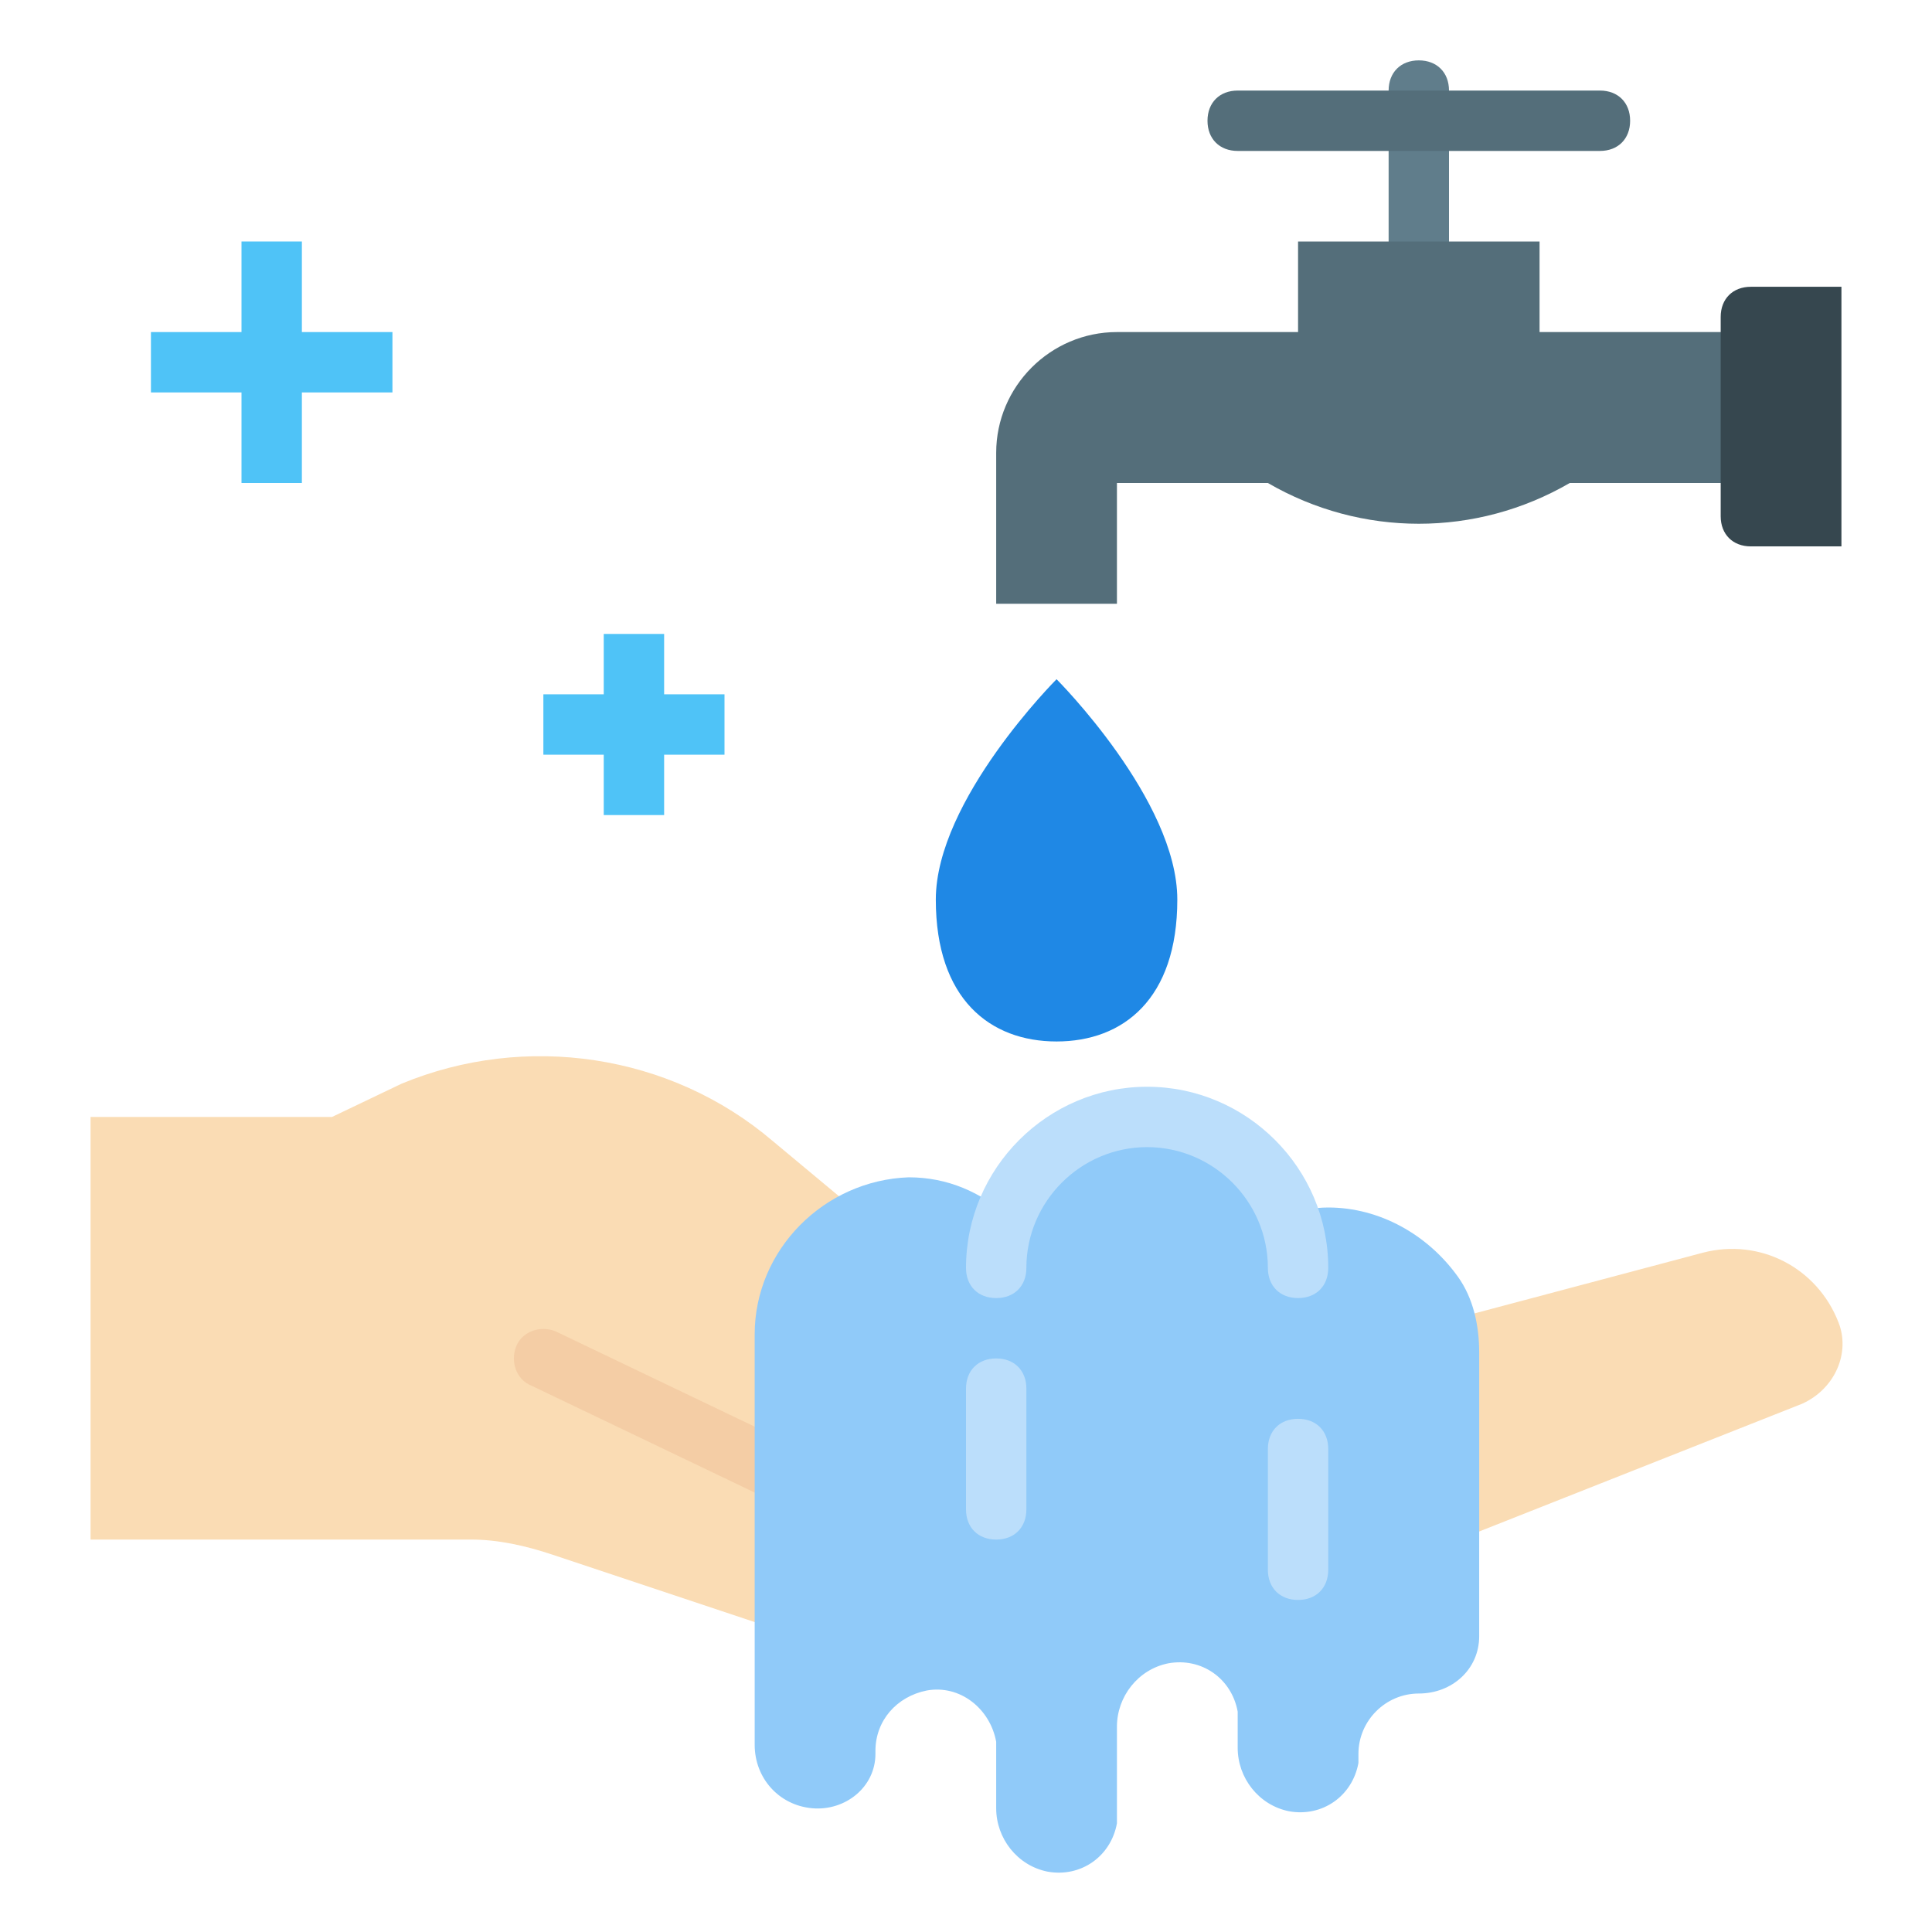 <svg id="Layer_1" enable-background="new 0 0 64 64" height="512" viewBox="0 0 64 64" width="512" xmlns="http://www.w3.org/2000/svg"><g id="Flat"><path d="m31 29.8c0 3.3 1.8 4.7 4 4.7s4-1.4 4-4.7-4-7.3-4-7.3-4 4-4 7.3z" fill="#1f88e5"/><path d="m46 9v-6c0-.6.4-1 1-1s1 .4 1 1v6z" fill="#607d8b"/><path d="m58 11h-7v-3h-8v3h-6c-2.2 0-4 1.8-4 4v5h4v-4h5c3.1 1.8 6.9 1.8 10 0h6z" fill="#546e7a"/><path d="m53 5h-12c-.6 0-1-.4-1-1s.4-1 1-1h12c.6 0 1 .4 1 1s-.4 1-1 1z" fill="#546e7a"/><path d="m61 18.1h-3c-.6 0-1-.4-1-1v-6.6c0-.6.4-1 1-1h3z" fill="#36474f"/><path d="m60.9 43.8c-.7-1.8-2.6-2.8-4.5-2.3l-7.9 2.1c0-.1 0-.3-.1-.4-.8-2.3-3.2-3.6-5.5-3l-8.9 2.4c-1.3.3-2.6 0-3.6-.8l-4.8-4c-3.4-2.9-8.2-3.6-12.3-1.9l-2.3 1.1h-8v14h12.6c.9 0 1.8.2 2.7.5l12 4c2.2.8 4.7.8 6.9-.1l22.5-8.9c1.1-.5 1.6-1.7 1.2-2.7z" fill="#fadcb4"/><path d="m31.6 51.4c-1.6 0-3.2-.3-4.6-1l-9.4-4.5c-.5-.2-.7-.8-.5-1.3s.8-.7 1.3-.5l9.4 4.5c2.1 1 4.4 1.1 6.6.4.5-.2 1.1.1 1.3.6s-.1 1.1-.6 1.3c-1.2.3-2.3.5-3.5.5z" fill="#f4cda5"/><path d="m49 44.8c0-.9-.2-1.8-.7-2.5-1-1.4-2.6-2.3-4.3-2.3-.5 0-.9.1-1.3.2-1-2.6-3.9-3.9-6.4-2.9-1.4.5-2.4 1.6-2.9 3-.9-.8-2-1.3-3.3-1.3-2.8.1-5.1 2.4-5.1 5.2v13.6c0 1.1.8 2 1.9 2.1s2.1-.7 2.1-1.8v-.1c0-1 .7-1.8 1.7-2 1.1-.2 2.1.6 2.3 1.7v.3 1.9c0 1 .7 1.9 1.7 2.1 1.1.2 2.1-.5 2.3-1.6 0-.1 0-.2 0-.3v-2.9c0-1 .7-1.9 1.7-2.1 1.1-.2 2.1.5 2.3 1.6v.3.9c0 1 .7 1.9 1.7 2.1 1.1.2 2.1-.5 2.3-1.6 0-.1 0-.2 0-.3 0-1.1.9-2 2-2s2-.8 2-1.9z" fill="#90caf9"/><path d="m43 43c-.6 0-1-.4-1-1 0-2.2-1.8-4-4-4s-4 1.8-4 4c0 .6-.4 1-1 1s-1-.4-1-1c0-3.3 2.7-6 6-6s6 2.7 6 6c0 .6-.4 1-1 1z" fill="#bbdefb"/><path d="m10 8h-2v3h-3v2h3v3h2v-3h3v-2h-3z" fill="#4fc3f7"/><path d="m24 23h-2v-2h-2v2h-2v2h2v2h2v-2h2z" fill="#4fc3f7"/><g fill="#bbdefb"><path d="m43 53c-.6 0-1-.4-1-1v-4c0-.6.4-1 1-1s1 .4 1 1v4c0 .6-.4 1-1 1z"/><path d="m33 51c-.6 0-1-.4-1-1v-4c0-.6.4-1 1-1s1 .4 1 1v4c0 .6-.4 1-1 1z"/></g></g></svg>